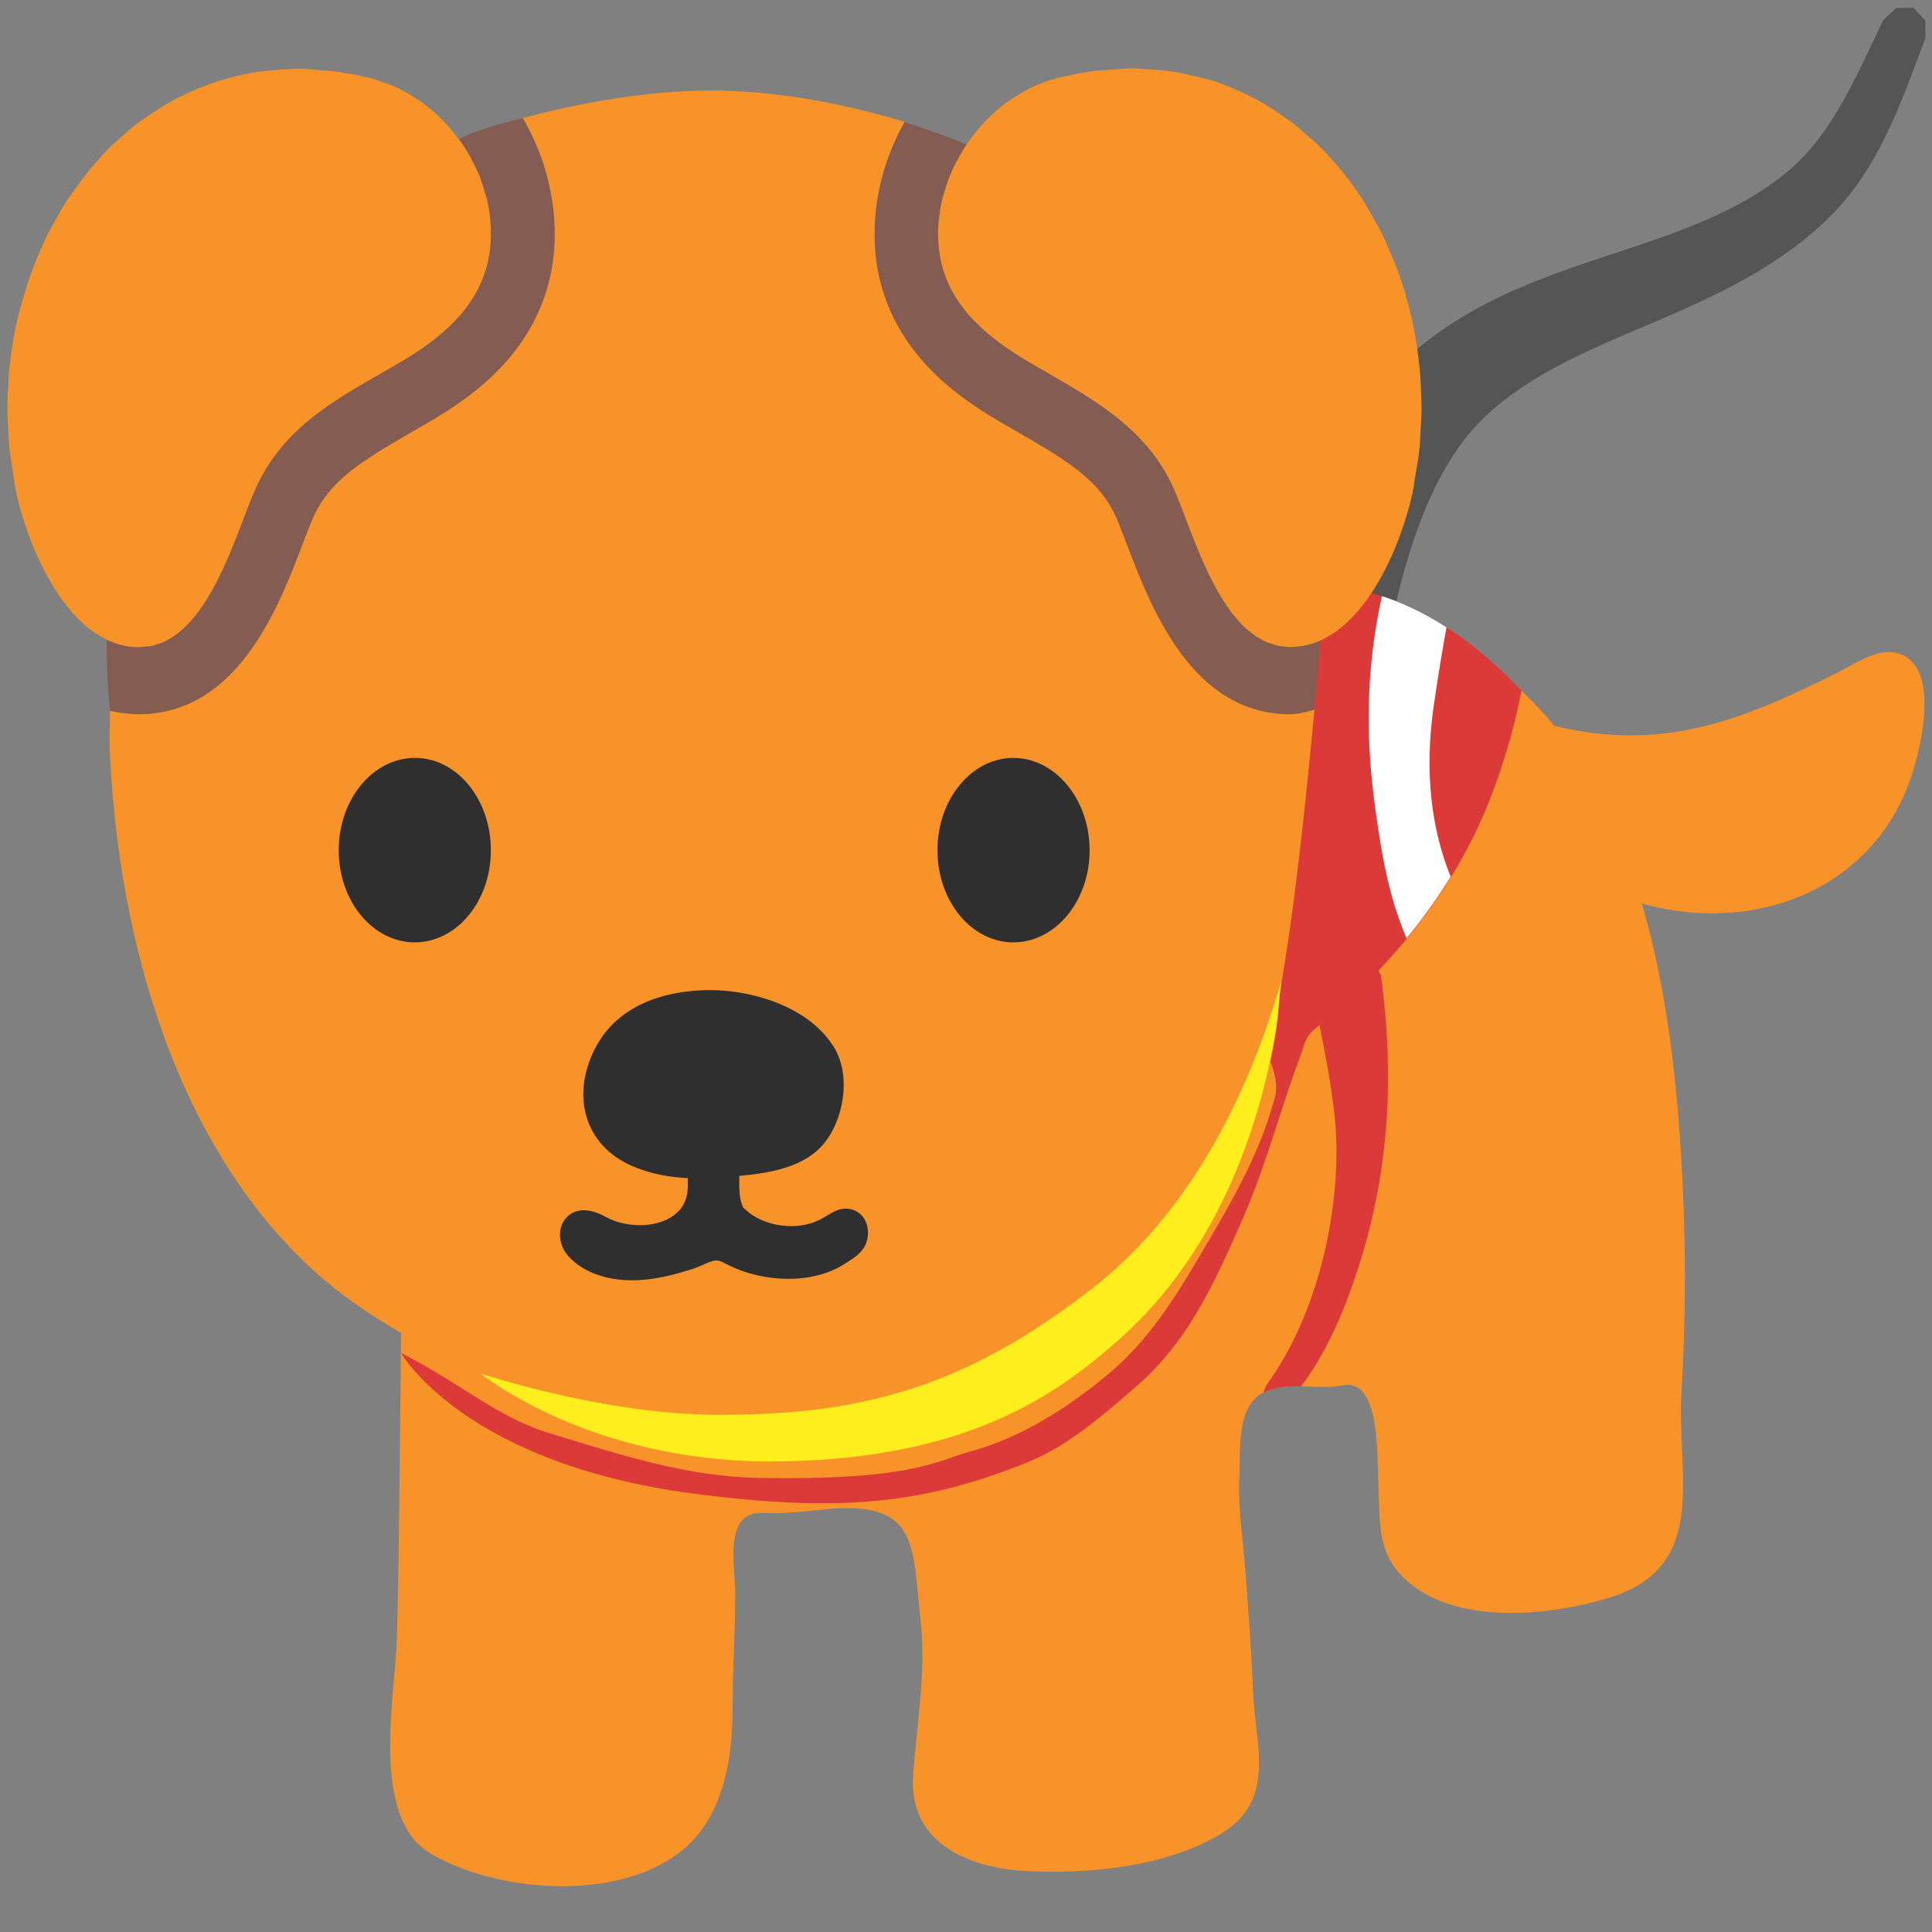 <svg xmlns="http://www.w3.org/2000/svg" style="fill-rule:evenodd;clip-rule:evenodd;stroke-linejoin:round;stroke-miterlimit:1.414" viewBox="0 0 128 128" xml:space="preserve"><rect x="0" y="0" width="128" height="128" fill="#808080" stroke="none"/><path d="m125.785 6.237.008.003.713.715.007 1.018-.003.008-.136.333-.134.333-.268.67-.135.337-.136.338-.137.338-.14.34-.141.339-.144.339-.074.171-.074.17-.075.17-.076.17-.076.17-.078.17-.079.169-.08.17-.082.169-.082.17-.084.169-.085.168-.087.169-.088.168-.09.168-.091.168-.093.167-.094.167-.097.166-.098.166-.1.166-.102.164-.104.165-.106.164-.109.163-.11.162-.113.162-.115.161-.117.161-.12.159-.122.159-.125.157-.127.157-.13.156-.133.155-.135.153-.138.153-.142.151-.143.15-.145.147-.077.076-.075.074-.076.073-.077.073-.078.072-.078.073-.079.071-.081.073-.159.14-.161.139-.163.136-.163.135-.164.133-.166.131-.166.13-.168.127-.168.125-.169.124-.17.122-.171.12-.171.118-.172.117-.173.115-.174.113-.175.112-.175.11-.175.108-.177.107-.176.106-.178.104-.177.103-.179.101-.179.1-.179.098-.179.098-.18.096-.181.095-.18.093-.181.093-.181.091-.182.09-.182.089-.181.088-.182.087-.183.087-.182.085-.183.084-.182.083-.183.083-.183.082-.182.081-.185.08-.363.158-.365.156-.365.153-.364.151-.364.149-.362.148-.362.146-.36.145-.715.286-.711.286-.351.142-.349.142-.347.143-.344.143-.342.144-.339.145-.338.147-.165.073-.166.074-.165.074-.164.074-.163.075-.163.076-.161.076-.161.076-.16.077-.159.077-.157.078-.157.079-.156.079-.155.08-.154.08-.152.081-.152.081-.151.083-.149.083-.149.083-.147.085-.146.085-.145.086-.144.087-.143.087-.141.089-.14.089-.14.09-.138.091-.136.092-.136.093-.134.094-.134.095-.131.096-.131.097-.13.097-.128.099-.127.101-.126.101-.124.102-.124.103-.122.105-.121.106-.119.107-.119.108-.118.111-.072.07-.073.071-.073.073-.072.073-.071.074-.072.076-.07.076-.071.077-.07.078-.069.079-.069.08-.069.08-.068.082-.068.083-.067.083-.067.085-.067.085-.066.086-.065.087-.066.088-.064.089-.065.089-.064.091-.063.091-.063.092-.063.093-.062.094-.062.094-.061.095-.061.096-.06.097-.06.098-.059.098-.059.099-.059.1-.058.1-.058.102-.057.102-.056.102-.057.103-.056.104-.055.105-.055.105-.054.106-.054.107-.054.107-.053.107-.052.109-.052.109-.052.109-.051.11-.051.111-.05.111-.05.112-.049.112-.049.112-.049.113-.046.111-.096.232-.093.23-.091.232-.089.234-.088.235-.085.236-.084.238-.082.239-.08.24-.078.241-.077.242-.075.243-.073.243-.072.245-.07.244-.068.245-.067.246-.065.245-.063.246-.062.246-.06.246-.059.246-.057.245-.056.245-.054.245-.053.244-.052.244-.049.243-.049.242-.047.241-.046.241-.045.239-.043.238-.042.237-.042.242-.002.008-1.587 2.179-2.758.5-.018-.004-2.317-1.493-.531-2.594.002-.008.067-.251.07-.26.072-.261.073-.263.075-.264.077-.266.078-.268.081-.268.082-.27.084-.272.086-.272.088-.273.09-.274.092-.275.094-.275.096-.277.098-.276.1-.278.102-.277.105-.278.106-.278.109-.279.111-.278.114-.278.116-.278.118-.278.12-.277.124-.278.125-.276.128-.276.131-.276.133-.274.136-.274.139-.273.14-.269.074-.139.072-.135.073-.135.074-.135.075-.134.075-.134.076-.134.077-.134.078-.133.078-.132.08-.133.079-.132.081-.131.082-.131.082-.131.083-.13.084-.13.085-.129.085-.129.086-.128.088-.128.088-.128.088-.126.09-.127.091-.126.091-.125.093-.124.093-.124.094-.124.095-.123.096-.122.097-.121.097-.121.099-.121.1-.119.1-.119.102-.118.102-.118.104-.116.104-.116.105-.116.107-.114.107-.114.109-.112.109-.112.111-.111.111-.111.113-.109.113-.109.115-.107.116-.107.116-.105.118-.105.119-.104.12-.102.121-.102.122-.101.124-.1.176-.138.177-.137.178-.134.179-.132.18-.129.181-.128.181-.125.182-.122.182-.121.183-.118.184-.117.185-.114.184-.112.186-.11.185-.109.187-.106.186-.104.187-.103.188-.1.188-.099.188-.097.188-.096.189-.093.188-.093.189-.09.19-.089.189-.088.19-.086.189-.084.19-.083.19-.082.19-.081.19-.079.19-.078.19-.076.191-.076.19-.075.19-.073.19-.072.19-.072.19-.07.19-.069.189-.069.19-.068.19-.066.191-.067.376-.129.378-.127.376-.125.376-.122.375-.12.374-.119.373-.118.739-.231.736-.229.364-.114.363-.114.361-.115.359-.115.357-.116.355-.117.352-.118.352-.12.173-.06.173-.061.173-.061.172-.062.172-.062.17-.063.17-.064.17-.064.169-.064.168-.066.167-.066.167-.067.165-.067.166-.068.164-.069.163-.07.163-.071.162-.072.161-.072.161-.073.16-.075.158-.075.158-.076.157-.078.157-.078.155-.08.155-.08.154-.082.153-.083.152-.084.151-.085.151-.087.149-.087.149-.09.148-.09.147-.092.146-.093.145-.095.144-.096.144-.097.142-.1.142-.1.141-.103.141-.104.062-.047.064-.049.062-.049.063-.049.062-.049.061-.05.061-.051.059-.048.122-.105.119-.105.117-.106.116-.107.114-.11.112-.11.111-.113.11-.114.109-.115.107-.117.106-.119.105-.12.104-.122.102-.123.102-.125.1-.126.099-.127.098-.129.097-.131.096-.132.096-.133.094-.135.093-.136.093-.137.091-.138.091-.14.09-.141.089-.142.089-.143.088-.145.087-.145.087-.147.086-.148.085-.149.085-.149.085-.151.084-.152.084-.152.083-.153.082-.153.166-.312.163-.314.164-.316.162-.319.163-.321.163-.323.328-.65.166-.327.166-.326.004-.007.792-.694 1.042-.004.009.004z" style="fill:#555" transform="matrix(1.086 0 0 1.155 -9.829 -6.681)"/><path d="M59.93 10.84s3.01.94 4.1 1.43l26.84 28.3s.94 1.29 3.01 1.91l-.87 8.45-17.17 3.97-24.25-17.73-4.54-18.44 12.88-7.89zM7.29 47.96s-.67-5.68.32-10.08l22.8-25.95s.84-.56 4.23-1.33l9.57 3.88-3.26 27.09-27.09 21.84-6.57-15.45z" style="fill:#855c52;fill-rule:nonzero" transform="matrix(1 0 0 1.051 0 -3.315)"/><path d="M126.17 44.5c-1.42-.73-3.05.38-4.28.98-6.37 3.05-11.68 5.11-18.92 3.43-1.96-2.3-4.41-4.19-7.13-5.63-.8-.42-1.8-.96-2.74-.82-.35.06-.52.34-.74.6-.89 1.07-1.54 2.36-2.54 3.32-.96.91-2.45 1.56-3.92 1.77-.14.01-.28.03-.42.03-6.53 0-9.22-6.72-10.83-10.73-.26-.64-.49-1.22-.71-1.7-1.08-2.3-3.15-3.51-6.43-5.31-.54-.3-1.08-.59-1.62-.9-2.03-1.15-3.6-2.35-4.81-3.68-2.36-2.59-3.4-5.67-3.08-9.15.19-2.1.88-4.09 1.93-5.87-2.22-.65-7.39-1.98-12.83-1.98-4.81 0-9.81 1.05-12.46 1.74 1.13 1.84 1.86 3.93 2.06 6.12.31 3.47-.73 6.55-3.09 9.15-1.21 1.32-2.78 2.53-4.8 3.67-.54.31-1.08.6-1.62.9-3.28 1.8-5.35 3.02-6.43 5.32-.23.48-.46 1.06-.71 1.7-1.61 4.01-4.31 10.72-10.88 10.72-.65-.01-1.27-.09-1.88-.22-.02.95-.04 1.9 0 2.86.63 12.04 4.54 24.43 13.16 32.14 1.84 1.65 3.93 3.01 6.12 4.22 0 0-.13 15.2-.28 19.33-.12 3.57-1.76 11.18 2.18 13.45 4.87 2.81 14.84 3.34 18.3-1.85 1.47-2.22 1.77-4.93 1.77-7.5 0-2.95.17-4.11.17-7.07 0-1.25-.47-3.57.47-4.55.56-.59 1.3-.45 2.01-.45 1.13 0 2.28-.12 3.41-.23 6.36-.65 5.84 2.39 6.38 6.89.39 3.27-.22 6.52-.48 9.81-.34 4.32 3.65 5.9 7.51 6.09 4.1.2 9.19-.25 12.82-2.31 3.8-2.17 2.32-5.58 2.18-9.11-.1-2.46-.3-4.92-.49-7.37-.15-2-.51-3.99-.41-6 .1-1.75-.29-4.79 1.93-5.52 1.57-.52 3.33 0 4.96-.31 2.4-.44 2.23 4.34 2.3 5.62.17 3.09-.28 5.32 2.58 7.2 3.4 2.24 9.06 1.65 12.74.57 6.68-1.97 4.46-7.7 4.78-12.95.32-5.07.3-10.09-.04-15.16-.35-5.27-1.04-10.63-2.58-15.65 3.02.82 6.31.84 9.25-.03 3.91-1.16 6.96-3.8 8.43-7.52.69-1.75 2.09-6.85-.29-8.06z" style="fill:#f79329;fill-rule:nonzero" transform="matrix(1 0 0 1.051 0 -3.315)"/><path d="M27.46 62.56c-2.79-.02-5.04-2.63-5.02-5.85.02-3.2 2.29-5.79 5.07-5.78 2.78.01 5.03 2.64 5.01 5.85-.01 3.22-2.29 5.79-5.06 5.78zm29.92 18.97c-.24.6-.84.95-1.28 1.21l-.2.12c-2.14 1.29-5.37 1.11-7.58.07l-.23-.11c-.31-.15-.44-.21-.64-.21-.31.03-.6.15-.86.27-.21.09-.42.17-.6.23-2.15.68-4.5 1.13-6.67.31-.6-.23-1.41-.69-1.86-1.32-.32-.44-.44-1.04-.31-1.53.11-.42.39-.76.78-.96.78-.37 1.64-.04 2.19.25 1.38.74 3.76.79 4.91-.43.39-.42.58-1.03.54-1.81v-.2c-1.16-.05-2.27-.24-3.37-.64-3.37-1.21-4.31-4.29-2.96-7.17.2-.43.44-.82.71-1.18 1.44-1.87 3.79-2.72 6.5-2.85 3.13-.15 7.23.99 8.87 3.7 1.06 1.77.58 4.49-.78 6.01-1.25 1.42-3.5 1.82-5.56 1.99-.01.73-.02 1.51.27 2.01l.46.37c1.32.9 3.39 1.08 4.82.27l.25-.14c.22-.13.43-.25.68-.34.67-.25 1.41-.05 1.79.52.29.45.34 1.04.13 1.56zm9.78-18.97c-2.77.01-5.04-2.57-5.05-5.78-.02-3.21 2.23-5.83 5.01-5.85 2.77-.01 5.05 2.58 5.07 5.78.02 3.22-2.24 5.83-5.03 5.85z" style="fill:#2f2f2f;fill-rule:nonzero" transform="matrix(1 0 0 1.051 0 -3.315)"/><path d="M74.18 87.56c-4.06 3.43-10.13 7.72-23.2 7.72-12.02 0-19.15-5.55-19.15-5.55s8.16 2.61 15.78 2.61c4.44 0 8.14-.35 11.91-1.39 5.82-1.59 10.24-4.71 12.33-6.2 3.05-2.17 9.29-7.41 13.05-19.8 0 .01-.55 14.02-10.72 22.61z" style="fill:#ffee1e;fill-rule:nonzero" transform="matrix(1 0 0 1.051 0 -3.315)"/><path d="M49.756 92.805c.082-.299.017-.81-.191-1.255.397-1.78.262-2.003.444-2.996.932-5.08 1.67-14.55 1.67-14.55s3.529-.337 7.645 3.831a22.456 22.456 0 0 1-1.431 4.486c-1.385 3.093-3.728 5.816-6.58 7.999a1.271 1.271 0 0 0-.445.628c-.038.12-.082.245-.134.378-.841 2.15-1.318 4.03-2.287 6.125-1.064 2.302-2.073 4.432-4.078 6.089-1.297 1.071-2.637 2.197-4.216 2.807-4.074 1.575-7.374 1.864-12.962 1.173-8.968-1.109-11.408-5.206-11.408-5.206 2.357 1.147 3.764 2.388 5.784 2.972 2.758.797 5.312 1.607 8.188 1.651 5.925.09 6.824-.635 8.159-.98 1.953-.504 3.771-1.606 5.338-2.848 1.623-1.286 2.646-2.887 3.718-4.623 1.151-1.864 2.206-3.564 2.786-5.681z" style="fill:#dc3939" transform="matrix(1.705 0 0 1.792 -.344 -93.713)"/><path d="M6.3 43.05c.86.55 1.82.9 2.88.9h.02c.16 0 .31-.03.46-.04.13-.02.24-.01.34-.03.21-.04.4-.11.59-.17.05-.02.11-.03.15-.05.24-.09.47-.21.68-.35h.01c2.9-1.8 4.33-6.85 5.5-9.34 1.99-4.24 5.98-5.94 9.78-8.09 1.45-.82 2.76-1.76 3.77-2.85 1.4-1.54 2.22-3.44 2.01-5.91v-.02c-.04-.5-.13-.98-.25-1.45-.06-.24-.16-.47-.23-.71-.07-.21-.13-.42-.21-.62-.14-.34-.31-.67-.49-.99-.04-.08-.08-.16-.12-.23a11.035 11.035 0 0 0-.73-1.1c-.01-.02-.03-.03-.04-.04-.32-.42-.67-.81-1.05-1.18l-.11-.11c-.35-.34-.74-.65-1.14-.94l-.22-.16c-.36-.24-.75-.46-1.14-.66-.13-.06-.24-.14-.36-.19-.43-.19-.88-.35-1.33-.48-.08-.03-.16-.07-.24-.09-.95-.24-1.88-.4-2.8-.51-.29-.04-.58-.04-.87-.06-.49-.04-1-.1-1.48-.1-.11 0-.22.02-.32.02-.34.01-.66.04-1 .06-.52.04-1.04.08-1.54.16-.35.06-.69.13-1.03.21-.46.1-.92.21-1.37.35-.34.11-.68.22-1.01.35-.43.15-.84.33-1.25.52-.32.15-.65.31-.96.47-.39.21-.76.44-1.13.68-.3.19-.61.38-.9.58-.36.26-.71.55-1.05.84-.27.23-.54.44-.8.67-.36.35-.7.72-1.04 1.09-.4.43-.77.89-1.13 1.36-.29.37-.58.74-.84 1.13-.23.34-.42.71-.63 1.06-.2.34-.41.67-.59 1.03-.2.38-.37.78-.55 1.18-.15.35-.31.7-.45 1.06-.16.41-.3.84-.43 1.26-.12.36-.23.72-.33 1.09-.13.41-.24.86-.33 1.31-.08.36-.14.74-.2 1.11-.07.46-.14.93-.19 1.4-.04.36-.05.74-.07 1.11-.03.49-.06.97-.05 1.46 0 .36.04.71.05 1.06.03.51.05 1.03.11 1.55.03.27.09.54.14.82.09.57.16 1.13.28 1.7.63 2.78 2.37 7.02 5.2 8.86.01.01.02.02.03.02zM63.28 13.5c-.16.31-.3.61-.43.93-.07.17-.12.34-.18.51-.08.25-.17.5-.24.76-.1.41-.17.82-.22 1.25 0 .04-.02.09-.02.13-.23 2.49.59 4.39 2 5.93 1.02 1.1 2.34 2.03 3.78 2.85 2.08 1.18 4.21 2.23 6.05 3.63 1.52 1.16 2.84 2.54 3.74 4.46 1.07 2.3 2.38 6.78 4.85 8.87.03.03.06.04.09.07.18.14.36.28.54.4.07.04.14.07.2.1.16.09.32.18.49.25.1.04.2.06.31.09.15.04.29.1.44.13.13.03.26.03.39.04.14.02.27.04.4.04h.03c4.58-.02 7.27-6.15 8.1-9.78.07-.32.1-.64.16-.97.1-.54.2-1.08.27-1.62.05-.39.06-.77.08-1.15.03-.5.07-.99.07-1.49 0-.38-.02-.75-.03-1.13-.02-.49-.05-.98-.1-1.47-.04-.37-.09-.73-.14-1.1-.07-.49-.16-.97-.26-1.45-.07-.35-.15-.69-.24-1.03-.12-.49-.27-.97-.42-1.44-.11-.31-.21-.63-.33-.94-.18-.5-.4-.98-.62-1.45-.12-.27-.24-.55-.37-.81-.27-.53-.57-1.04-.88-1.54-.12-.19-.22-.38-.34-.57-.9-1.37-1.95-2.61-3.12-3.7-.16-.15-.34-.29-.51-.43-.44-.37-.87-.74-1.33-1.07l-.71-.47c-.43-.28-.86-.55-1.32-.79-.28-.15-.55-.28-.84-.41-.44-.21-.9-.4-1.37-.58-.3-.11-.61-.22-.92-.31-.48-.12-.97-.24-1.46-.35-.32-.07-.64-.14-.97-.19-.52-.08-1.04-.13-1.58-.16-.32-.02-.64-.06-.97-.06-.11 0-.21-.02-.32-.02-.48 0-.97.06-1.46.09-.3.03-.6.03-.9.06-.91.11-1.84.28-2.79.51-.56.15-1.11.36-1.63.59-.13.06-.25.14-.37.2-.4.21-.79.44-1.17.69-.1.07-.2.15-.3.22-.39.3-.77.62-1.12.97-.05.05-.11.1-.16.16-.39.41-.75.84-1.08 1.3l-.02.02s0 .01-.01.02c-.22.32-.42.65-.6.99-.06.08-.1.15-.14.22z" style="fill:#f79329;fill-rule:nonzero" transform="matrix(1 0 0 1.051 0 -3.315)"/><path d="M73.802 99.542c.04-.157.11-.32.228-.473 2.792-3.727 3.719-9.053 3.345-12.603-.226-2.141-.744-4.231-1.156-6.358l.335-1.296 1.162-.684 1.286.337.681 1.142c.625 4.412.523 8.847-1.007 13.592-.71 2.167-1.606 4.285-2.994 6.048-.55-.01-1.094.012-1.61.183a1.932 1.932 0 0 0-.27.112z" style="fill:#dc3939;fill-rule:nonzero" transform="matrix(1.321 0 0 1.388 -13.775 -45.9)"/><path d="M91.557 39.497c1.219.394 2.674 1.034 4.278 2.068a140.845 140.845 0 0 0-.838 5.145c-.537 3.666-.366 7.456.95 10.953.052.14.109.279.168.415a36.222 36.222 0 0 1-2.931 4.09c-.12-.291-.235-.583-.345-.876-.953-2.537-1.365-5.136-1.732-7.806-.663-4.814-.575-9.344.45-13.989z" style="fill:#fff"/></svg>